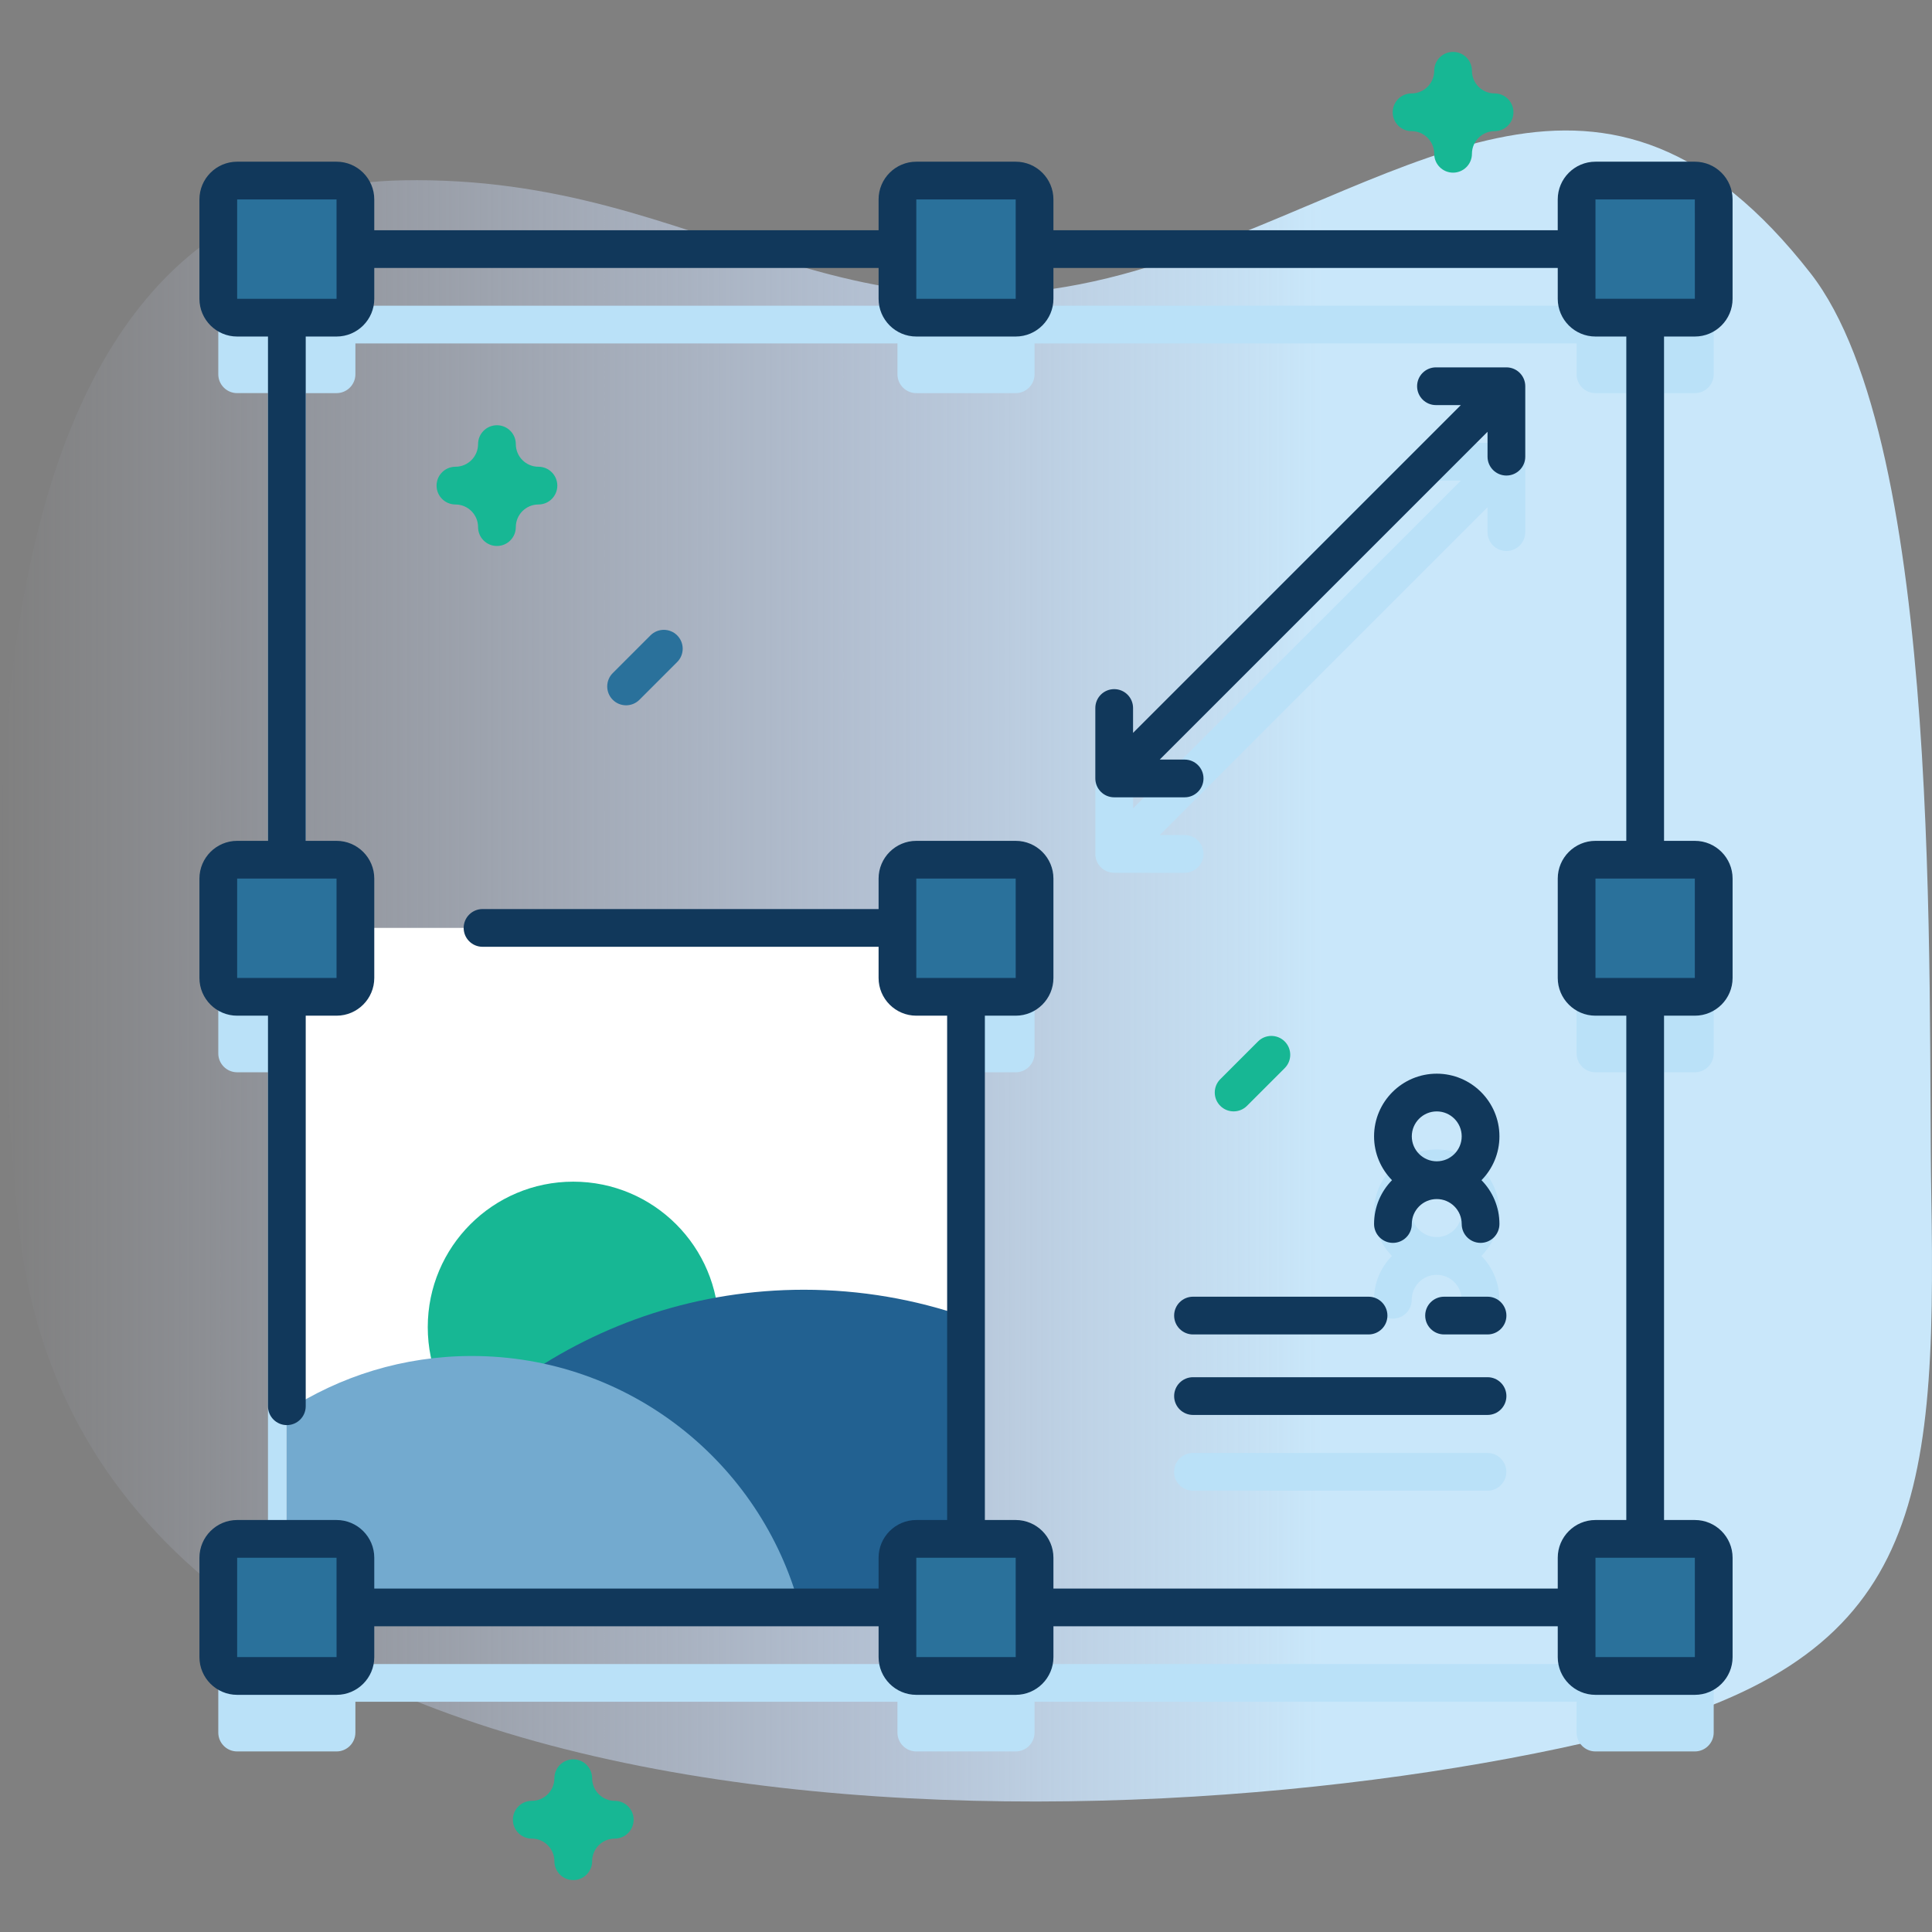 <svg id="Capa_1" enable-background="new 0 0 512 512" height="512" viewBox="0 0 512 512" width="512" xmlns="http://www.w3.org/2000/svg" xmlns:xlink="http://www.w3.org/1999/xlink"><rect x="0" y="0" width="512" height="512" fill="#808080" stroke="none"/><linearGradient id="SVGID_1_" gradientUnits="userSpaceOnUse" x1="0" x2="512" y1="256" y2="256"><stop offset="0" stop-color="#d2deff" stop-opacity="0"/><stop offset=".459" stop-color="#cee2fd" stop-opacity=".67"/><stop offset=".685" stop-color="#c9e7fa"/></linearGradient><g><g><path d="m4.896 324.259c17.448 172.871 292.417 167.142 420.804 136.265 82.47-19.834 87.596-59.472 86.106-144.001-.96-54.486 3.443-198.725-32.004-244.123-54.448-69.733-103.228-25.998-170.656-3.235-86.488 29.197-120.189-22.932-202.476-21.38-120.641 2.278-110.779 187.252-101.774 276.474z" fill="url(#SVGID_1_)"/></g><g><g><path d="m399.213 117.356h-18.667c-2.761 0-5 2.239-5 5s2.239 5 5 5h6.595l-86.868 86.868v-6.596c0-2.761-2.239-5-5-5s-5 2.239-5 5v18.667c0 2.761 2.239 5 5 5h18.667c2.761 0 5-2.239 5-5s-2.239-5-5-5h-6.595l86.867-86.868v6.595c0 2.761 2.239 5 5 5s5-2.239 5-5v-18.667c.001-2.76-2.238-4.999-4.999-4.999z" fill="#bae1f8"/><path d="m269.167 284.167h-26.333c-2.761 0-5-2.239-5-5v-26.333c0-2.761 2.239-5 5-5h26.333c2.761 0 5 2.239 5 5v26.333c0 2.761-2.239 5-5 5z" fill="#bae1f8"/><g><path d="m449.151 104.183c2.761 0 5-2.239 5-5v-26.334c0-2.761-2.239-5-5-5h-26.333c-2.761 0-5 2.239-5 5v8.167h-143.651v-8.167c0-2.761-2.239-5-5-5h-26.333c-2.761 0-5 2.239-5 5v8.167h-143.651v-8.167c0-2.761-2.239-5-5-5h-26.334c-2.761 0-5 2.239-5 5v26.333c0 2.761 2.239 5 5 5h8.166v143.651h-8.166c-2.761 0-5 2.239-5 5v26.333c0 2.761 2.239 5 5 5h8.166v143.651h-8.166c-2.761 0-5 2.239-5 5v26.333c0 2.761 2.239 5 5 5h26.333c2.761 0 5-2.239 5-5v-8.167h143.651v8.167c0 2.761 2.239 5 5 5h26.333c2.761 0 5-2.239 5-5v-8.167h143.651v8.167c0 2.761 2.239 5 5 5h26.333c2.761 0 5-2.239 5-5v-26.333c0-2.761-2.239-5-5-5h-8.166v-143.65h8.166c2.761 0 5-2.239 5-5v-26.333c0-2.761-2.239-5-5-5h-8.166v-143.651zm-18.167 143.65h-8.167c-2.761 0-5 2.239-5 5v26.333c0 2.761 2.239 5 5 5h8.167v143.651h-8.167c-2.761 0-5 2.239-5 5v8.167h-143.65v-8.167c0-2.761-2.239-5-5-5h-26.333c-2.761 0-5 2.239-5 5v8.167h-143.651v-8.167c0-2.761-2.239-5-5-5h-8.167v-143.65h8.167c2.761 0 5-2.239 5-5v-26.333c0-2.761-2.239-5-5-5h-8.167v-143.651h8.167c2.761 0 5-2.239 5-5v-8.167h143.651v8.167c0 2.761 2.239 5 5 5h26.333c2.761 0 5-2.239 5-5v-8.167h143.651v8.167c0 2.761 2.239 5 5 5h8.167v143.65z" fill="#bae1f8"/></g><path d="m75.925 245.904h180.08v180.08h-180.08z" fill="#fff"/><circle cx="151.921" cy="351.714" fill="#17B794" r="38.561"/><path d="m256.005 425.984v-76.964c-13.446-4.679-27.907-7.226-42.95-7.226-55.78 0-103.378 34.98-122.105 84.19z" fill="#226191"/><path d="m211.925 425.984h-136v-52.058c14.126-9.222 30.988-14.574 49.103-14.574 41.609 0 76.631 28.252 86.897 66.632z" fill="#73aacf"/><g fill="#2a719b"><path d="m89.183 84.183h-26.334c-2.761 0-5-2.239-5-5v-26.334c0-2.761 2.239-5 5-5h26.333c2.761 0 5 2.239 5 5v26.333c.001 2.762-2.238 5.001-4.999 5.001z"/><path d="m269.167 84.183h-26.333c-2.761 0-5-2.239-5-5v-26.334c0-2.761 2.239-5 5-5h26.333c2.761 0 5 2.239 5 5v26.333c0 2.762-2.239 5.001-5 5.001z"/><path d="m449.151 84.183h-26.333c-2.761 0-5-2.239-5-5v-26.334c0-2.761 2.239-5 5-5h26.333c2.761 0 5 2.239 5 5v26.333c0 2.762-2.239 5.001-5 5.001z"/></g><g fill="#2a719b"><path d="m89.183 444.151h-26.334c-2.761 0-5-2.239-5-5v-26.333c0-2.761 2.239-5 5-5h26.333c2.761 0 5 2.239 5 5v26.333c.001 2.761-2.238 5-4.999 5z"/><path d="m269.167 444.151h-26.333c-2.761 0-5-2.239-5-5v-26.333c0-2.761 2.239-5 5-5h26.333c2.761 0 5 2.239 5 5v26.333c0 2.761-2.239 5-5 5z"/><path d="m269.167 264.167h-26.333c-2.761 0-5-2.239-5-5v-26.333c0-2.761 2.239-5 5-5h26.333c2.761 0 5 2.239 5 5v26.333c0 2.761-2.239 5-5 5z"/><path d="m449.151 444.151h-26.333c-2.761 0-5-2.239-5-5v-26.333c0-2.761 2.239-5 5-5h26.333c2.761 0 5 2.239 5 5v26.333c0 2.761-2.239 5-5 5z"/></g><g><path d="m417.817 259.167v-26.333c0-2.761 2.239-5 5-5h26.333c2.761 0 5 2.239 5 5v26.333c0 2.761-2.239 5-5 5h-26.333c-2.761 0-5-2.239-5-5z" fill="#2a719b"/></g><g><path d="m57.849 259.167v-26.333c0-2.761 2.239-5 5-5h26.333c2.761 0 5 2.239 5 5v26.333c0 2.761-2.239 5-5 5h-26.333c-2.761 0-5-2.239-5-5z" fill="#2a719b"/></g><g><g><g><g><path d="m449.15 89.183c5.514 0 10-4.486 10-10v-26.333c0-5.514-4.486-10-10-10h-26.333c-5.514 0-10 4.486-10 10v8.167h-133.65v-8.167c0-5.514-4.486-10-10-10h-26.333c-5.514 0-10 4.486-10 10v8.167h-133.651v-8.167c0-5.514-4.486-10-10-10h-26.333c-5.514 0-10 4.486-10 10v26.333c0 5.514 4.486 10 10 10h8.167v133.651h-8.167c-5.514 0-10 4.486-10 10v26.333c0 5.514 4.486 10 10 10h8.167v103.5c0 2.761 2.239 5 5 5s5-2.239 5-5v-103.5h8.167c5.514 0 10-4.486 10-10v-26.333c0-5.514-4.486-10-10-10h-8.167v-133.651h8.167c5.514 0 10-4.486 10-10v-8.167h133.651v8.167c0 5.514 4.486 10 10 10h26.333c5.514 0 10-4.486 10-10v-8.167h133.651v8.167c0 5.514 4.486 10 10 10h8.167v133.651h-8.167c-5.514 0-10 4.486-10 10v26.333c0 5.514 4.486 10 10 10h8.167v133.651h-8.167c-5.514 0-10 4.486-10 10v8.167h-133.652v-8.167c0-5.514-4.486-10-10-10h-8.167v-133.651h8.167c5.514 0 10-4.486 10-10v-26.333c0-5.514-4.486-10-10-10h-26.333c-5.514 0-10 4.486-10 10v8.075h-104.959c-2.761 0-5 2.239-5 5s2.239 5 5 5h104.958v8.258c0 5.514 4.486 10 10 10h8.167v133.651h-8.167c-5.514 0-10 4.486-10 10v8.167h-133.65v-8.167c0-5.514-4.486-10-10-10h-26.333c-5.514 0-10 4.486-10 10v26.333c0 5.514 4.486 10 10 10h26.333c5.514 0 10-4.486 10-10v-8.167h133.651v8.167c0 5.514 4.486 10 10 10h26.333c5.514 0 10-4.486 10-10v-8.167h133.651v8.167c0 5.514 4.486 10 10 10h26.333c5.514 0 10-4.486 10-10v-26.333c0-5.514-4.486-10-10-10h-8.167v-133.651h8.167c5.514 0 10-4.486 10-10v-26.333c0-5.514-4.486-10-10-10h-8.167v-133.651zm-359.967 169.984-26.333.006v-26.339h26.333zm-26.333-179.984v-26.333h26.333l.006 26.333zm179.983 0v-26.333h26.333l.006 26.333zm0 153.65h26.333l.006 26.333h-26.339zm-179.983 206.317v-26.333h26.333l.006 26.333zm179.983 0v-26.333h26.333l.006 26.333zm206.324 0h-26.339v-26.333h26.333zm-.007-179.983-26.333.006v-26.339h26.333zm-26.333-206.317h26.333l.006 26.333h-26.339z" fill="#11385b"/></g></g><g><path d="m295.273 182.628c-2.761 0-5 2.239-5 5v18.667c0 2.761 2.239 5 5 5h18.667c2.761 0 5-2.239 5-5s-2.239-5-5-5h-6.595l86.868-86.868v6.595c0 2.761 2.239 5 5 5s5-2.239 5-5v-18.667c0-2.761-2.239-5-5-5h-18.667c-2.761 0-5 2.239-5 5s2.239 5 5 5h6.595l-86.868 86.868v-6.596c0-2.76-2.238-4.999-5-4.999z" fill="#11385b"/></g></g></g><g><path d="m394.194 385.052h-78.053c-2.762 0-5 2.239-5 5s2.238 5 5 5h78.053c2.762 0 5-2.239 5-5s-2.239-5-5-5z" fill="#bae1f8"/><path d="m369.12 349.453c2.762 0 5-2.239 5-5 0-3.646 2.967-6.613 6.613-6.613s6.613 2.967 6.613 6.613c0 2.761 2.238 5 5 5s5-2.239 5-5c0-4.518-1.818-8.615-4.755-11.613 2.936-2.998 4.755-7.095 4.755-11.613 0-9.161-7.453-16.613-16.613-16.613s-16.613 7.453-16.613 16.613c0 4.518 1.818 8.615 4.755 11.613-2.936 2.998-4.755 7.095-4.755 11.613 0 2.761 2.239 5 5 5zm11.614-34.84c3.646 0 6.613 2.967 6.613 6.613s-2.967 6.613-6.613 6.613-6.613-2.967-6.613-6.613 2.966-6.613 6.613-6.613z" fill="#bae1f8"/><g><g><g><g><g><path d="m394.213 353.641h-11.52c-2.762 0-5-2.239-5-5s2.238-5 5-5h11.52c2.762 0 5 2.239 5 5s-2.238 5-5 5z" fill="#11385b"/></g></g><g><g><path d="m362.679 353.641h-46.52c-2.762 0-5-2.239-5-5s2.238-5 5-5h46.52c2.762 0 5 2.239 5 5s-2.238 5-5 5z" fill="#11385b"/></g></g><g><g><path d="m394.213 374.974h-78.053c-2.762 0-5-2.239-5-5s2.238-5 5-5h78.053c2.762 0 5 2.239 5 5s-2.238 5-5 5z" fill="#11385b"/></g></g></g><g><g><path d="m397.366 301.149c0-9.161-7.453-16.613-16.613-16.613s-16.613 7.453-16.613 16.613c0 4.518 1.818 8.615 4.755 11.613-2.936 2.998-4.755 7.095-4.755 11.613 0 2.761 2.238 5 5 5s5-2.239 5-5c0-3.646 2.967-6.613 6.613-6.613s6.613 2.967 6.613 6.613c0 2.761 2.238 5 5 5s5-2.239 5-5c0-4.518-1.818-8.615-4.755-11.613 2.937-2.998 4.755-7.095 4.755-11.613zm-16.613-6.614c3.646 0 6.613 2.967 6.613 6.613s-2.967 6.613-6.613 6.613-6.613-2.967-6.613-6.613 2.966-6.613 6.613-6.613z" fill="#11385b"/></g></g></g></g></g></g><path d="m165.921 186.913c-1.28 0-2.559-.488-3.536-1.464-1.953-1.953-1.953-5.119 0-7.071l10-10c1.953-1.952 5.118-1.952 7.071 0 1.953 1.953 1.953 5.119 0 7.071l-10 10c-.976.975-2.255 1.464-3.535 1.464z" fill="#2a719b"/><g fill="#17B794"><path d="m131.694 144.693c-2.761 0-5-2.239-5-5 0-3.309-2.691-6-6-6-2.761 0-5-2.239-5-5s2.239-5 5-5c3.309 0 6-2.692 6-6 0-2.761 2.239-5 5-5s5 2.239 5 5c0 3.309 2.691 6 6 6 2.761 0 5 2.239 5 5s-2.239 5-5 5c-3.309 0-6 2.691-6 6 0 2.762-2.238 5-5 5z"/><path d="m326.925 294.529c-1.28 0-2.559-.488-3.536-1.464-1.953-1.953-1.953-5.119 0-7.071l10-10c1.953-1.952 5.118-1.952 7.071 0 1.953 1.953 1.953 5.119 0 7.071l-10 10c-.976.976-2.255 1.464-3.535 1.464z"/><g><path d="m385.079 45.755c-2.761 0-5-2.239-5-5 0-3.309-2.691-6-6-6-2.761 0-5-2.239-5-5s2.239-5 5-5c3.309 0 6-2.691 6-6 0-2.761 2.239-5 5-5s5 2.239 5 5c0 3.309 2.691 6 6 6 2.761 0 5 2.239 5 5s-2.239 5-5 5c-3.309 0-6 2.691-6 6 0 2.761-2.239 5-5 5z"/><path d="m151.921 498.245c-2.761 0-5-2.239-5-5 0-3.309-2.691-6-6-6-2.761 0-5-2.239-5-5s2.239-5 5-5c3.309 0 6-2.691 6-6 0-2.761 2.239-5 5-5s5 2.239 5 5c0 3.309 2.691 6 6 6 2.761 0 5 2.239 5 5s-2.239 5-5 5c-3.309 0-6 2.691-6 6 0 2.761-2.239 5-5 5z"/></g></g></g></g></svg>